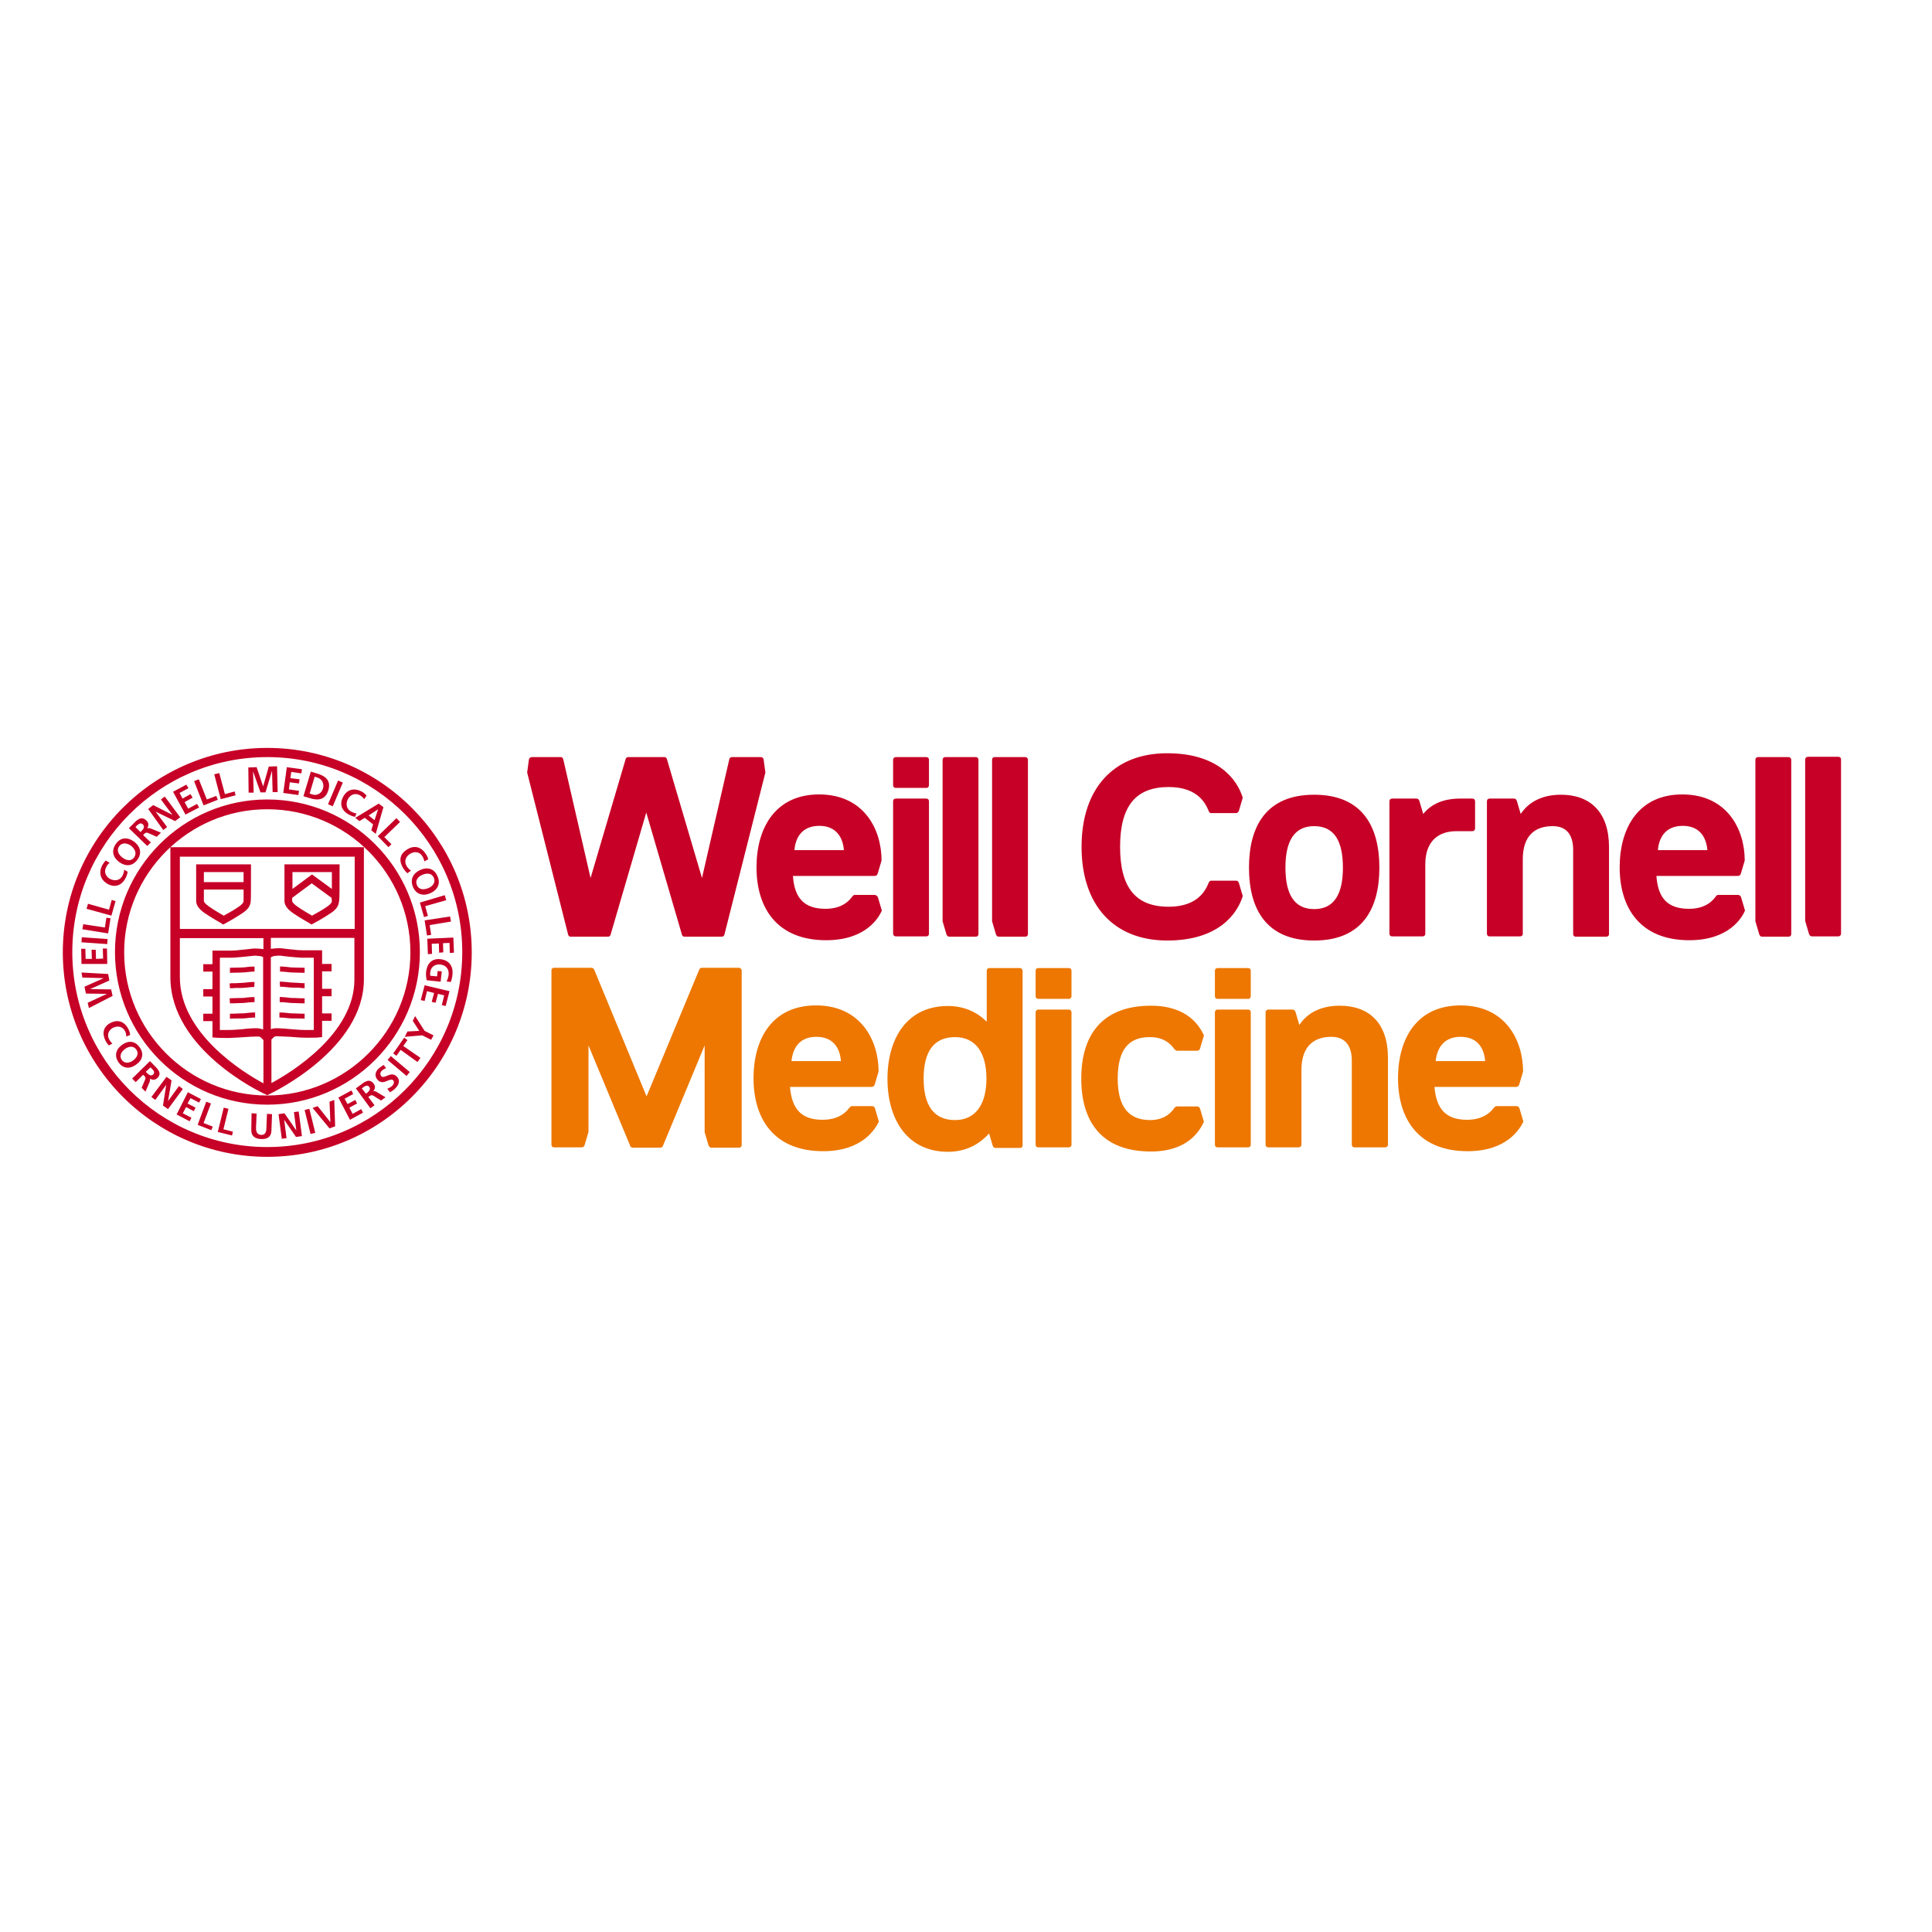 <?xml version="1.0" encoding="utf-8"?>
<!-- Generator: Adobe Illustrator 19.0.0, SVG Export Plug-In . SVG Version: 6.00 Build 0)  -->
<svg version="1.1" id="layer" xmlns="http://www.w3.org/2000/svg" xmlns:xlink="http://www.w3.org/1999/xlink" x="0px" y="0px"
	 viewBox="-153 -46 652 652" style="enable-background:new -153 -46 652 652;" xml:space="preserve">
<style type="text/css">
	.st0{fill:#ED7700;}
	.st1{fill:#C60026;}
</style>
<g>
	<path class="st0" d="M358.8,327.3h-6.8c-0.4,0-0.6,0.3-1,0.7c-0.5,0.7-2.9,3.9-8.9,3.9c-7.2,0-10.4-3.7-11-11.1h27.6
		c0.5,0,0.8-0.3,1-0.8l1.3-4.4c0-10.6-6-22.3-21.1-22.3c-14.6,0-21.1,11-21.1,24.6c0,13.7,6.9,24.6,23.5,24.6
		c13.4,0,17.7-7.7,18.8-10l-1.3-4.4C359.6,327.6,359.3,327.3,358.8,327.3 M339.9,303.9c5.3,0,7.9,3.3,8.3,8.2h-16.7
		C332,307.3,334.6,303.9,339.9,303.9 M315.4,311v29.3c0,0.5-0.4,0.9-0.9,0.9h-10.4c-0.5,0-0.9-0.3-0.9-0.9v-28.4c0-4.4-1.8-8-6.9-8
		c-5.9,0-10.1,3.2-10.1,11.2v8.5v16.7c0,0.5-0.4,0.9-0.9,0.9h-10.3c-0.5,0-0.9-0.3-0.9-0.9v-44.7c0-0.5,0.4-0.9,0.9-0.9h8.2
		c0.5,0,0.8,0.3,1,0.8l1.3,4.4c2.5-3.8,6.9-6.5,13.6-6.5C309,293.4,315.4,299.2,315.4,311 M257,281.6c0-0.5,0.3-0.9,0.9-0.9h10.3
		c0.5,0,0.9,0.3,0.9,0.9v8.6c0,0.5-0.3,0.9-0.9,0.9h-10.3c-0.5,0-0.9-0.3-0.9-0.9V281.6z M257,340.3c0,0.5,0.3,0.9,0.9,0.9h10.3
		c0.5,0,0.9-0.3,0.9-0.9v-44.7c0-0.5-0.3-0.9-0.9-0.9h-10.3c-0.5,0-0.9,0.4-0.9,0.9V340.3z M224.2,318c0,9.9,4,14,11,14
		c5.3,0,7.5-3.2,8-3.9c0.3-0.4,0.5-0.7,1-0.7h6.8c0.5,0,0.8,0.3,1,0.8l1.3,4.4c-1.4,2.9-5.3,10-17.9,10c-16.3,0-23.5-9.7-23.5-24.6
		c0-14.9,7.2-24.6,23.5-24.6c12.6,0,16.5,7.1,17.9,10l-1.3,4.4c-0.2,0.5-0.4,0.8-1,0.8h-6.8c-0.4,0-0.6-0.3-1-0.7
		c-0.5-0.7-2.7-3.9-8-3.9C228.1,303.9,224.2,308,224.2,318 M196.5,281.6c0-0.5,0.3-0.9,0.9-0.9h10.3c0.5,0,0.9,0.3,0.9,0.9v8.6
		c0,0.5-0.4,0.9-0.9,0.9h-10.3c-0.5,0-0.9-0.3-0.9-0.9V281.6z M196.5,340.3c0,0.5,0.3,0.9,0.9,0.9h10.3c0.5,0,0.9-0.3,0.9-0.9v-44.7
		c0-0.5-0.4-0.9-0.9-0.9h-10.3c-0.5,0-0.9,0.4-0.9,0.9V340.3z M191.2,280.7h-10.3c-0.5,0-0.9,0.3-0.9,0.9v17.2
		c-3.2-3.2-7.6-5.3-13.1-5.3c-13.7,0-20.4,10.8-20.4,24.6c0,13.8,6.8,24.6,20.4,24.6c6,0,10.6-2.5,13.9-6.2l1.2,4.1
		c0.2,0.5,0.4,0.8,1,0.8h8.2c0.5,0,0.9-0.3,0.9-0.9v-58.8C192,281,191.7,280.7,191.2,280.7 M169.3,332c-7.4,0-10.6-5.3-10.6-14
		c0-8.8,3.2-14,10.6-14c6.9,0,10.6,5.2,10.6,14v0C179.9,326.7,176.2,332,169.3,332 M141.3,327.3h-6.8c-0.4,0-0.6,0.3-1,0.7
		c-0.5,0.7-2.9,3.9-8.9,3.9c-7.2,0-10.4-3.7-11-11.1h27.6c0.5,0,0.8-0.3,1-0.8l1.3-4.4c0-10.6-6.1-22.3-21.1-22.3
		c-14.6,0-21.1,11-21.1,24.6c0,13.7,6.9,24.6,23.5,24.6c13.4,0,17.7-7.7,18.8-10l-1.3-4.4C142.1,327.6,141.9,327.3,141.3,327.3
		 M122.5,303.9c5.3,0,7.9,3.3,8.3,8.2h-16.7C114.6,307.3,117.1,303.9,122.5,303.9 M97.3,281.6v58.8c0,0.5-0.3,0.9-0.9,0.9h-9.3
		c-0.5,0-0.8-0.3-1-0.8l-1.3-4.4v-29.3l-14,33.7c-0.2,0.5-0.4,0.8-1,0.8h-4.6v0h-4.6c-0.6,0-0.9-0.3-1-0.8l-14-33.7V336l-1.3,4.4
		c-0.2,0.5-0.4,0.8-1,0.8H34c-0.5,0-0.9-0.3-0.9-0.9v-58.8c0-0.5,0.3-0.9,0.9-0.9h7.9v0h4.6c0.6,0,0.9,0.3,1.1,0.8L65.2,324
		l17.7-42.6c0.2-0.5,0.4-0.8,1-0.8h4.6h7.9C96.9,280.7,97.3,281,97.3,281.6"/>
	<path class="st1" d="M468.3,269.1c0,0.5-0.4,0.9-0.9,0.9h-8.9c-0.5,0-0.8-0.3-1-0.8l-1.3-4.4v-54.5c0-0.5,0.4-0.9,0.9-0.9h10.3
		c0.5,0,0.9,0.3,0.9,0.9V269.1z M451.5,210.4c0-0.5-0.4-0.9-0.9-0.9h-10.3c-0.5,0-0.9,0.3-0.9,0.9v54.5l1.3,4.4
		c0.2,0.5,0.4,0.8,1,0.8h8.9c0.5,0,0.9-0.3,0.9-0.9V210.4z M434.6,256.9l1.3,4.4c-1,2.3-5.3,10-18.8,10c-16.6,0-23.5-10.9-23.5-24.6
		c0-13.6,6.6-24.6,21.1-24.6c15.1,0,21.1,11.7,21.1,22.3l-1.3,4.4c-0.2,0.5-0.4,0.8-1,0.8H406c0.5,7.5,3.8,11.1,11,11.1
		c6,0,8.3-3.2,8.9-4c0.3-0.4,0.5-0.7,1-0.7h6.8C434.2,256.2,434.5,256.4,434.6,256.9 M406.5,240.9h16.7c-0.4-4.8-3-8.2-8.3-8.2
		C409.5,232.7,406.9,236.1,406.5,240.9 M373.8,222.2c-6.7,0-11.1,2.7-13.6,6.5l-1.3-4.4c-0.2-0.5-0.4-0.8-1-0.8h-8.2
		c-0.5,0-0.9,0.3-0.9,0.9v44.7c0,0.5,0.3,0.9,0.9,0.9H360c0.5,0,0.9-0.3,0.9-0.9v-16.7V244c0-8.1,4.2-11.2,10.1-11.2
		c5.2,0,6.9,3.6,6.9,8v28.4c0,0.5,0.3,0.9,0.9,0.9h10.3c0.5,0,0.9-0.3,0.9-0.9v-29.3C390,228,383.6,222.2,373.8,222.2 M343.9,223.5
		h-4.1c-5.5,0-9.7,1.7-12.5,5.2l-1.3-4.4c-0.2-0.5-0.4-0.8-1-0.8h-8.2c-0.5,0-0.9,0.3-0.9,0.9v44.7c0,0.5,0.3,0.9,0.9,0.9h10.3
		c0.5,0,0.9-0.3,0.9-0.9v-15.3v-8.1c0-8.1,4.7-11.2,10.5-11.2h5.4c0.5,0,0.9-0.4,0.9-0.9v-9.2C344.8,223.9,344.5,223.5,343.9,223.5
		 M312.5,246.8c0,13.8-5.7,24.6-22,24.6c-16.3,0-22-10.8-22-24.6c0-13.8,5.7-24.6,22-24.6C306.8,222.2,312.5,233,312.5,246.8
		 M300.2,246.8c0-8.8-2.8-14-9.7-14c-6.9,0-9.7,5.3-9.7,14s2.8,14,9.7,14C297.4,260.8,300.2,255.5,300.2,246.8 M212,239.8
		c0,19.7,10.9,31.6,28.9,31.6c17.1,0,23.6-8.8,25.5-15l-1.3-4.4c-0.2-0.5-0.4-0.8-1-0.8h-8.3c-0.5,0-0.7,0.3-0.9,0.7
		c-0.9,2.2-3.4,8.1-13.5,8.1c-11.1,0-16.4-6.4-16.4-20.2c0-13.8,5.3-20.2,16.4-20.2c10.1,0,12.6,5.9,13.5,8.1
		c0.2,0.4,0.3,0.7,0.9,0.7h8.3c0.5,0,0.8-0.3,1-0.8l1.3-4.4c-1.9-6.2-8.4-15-25.5-15C222.9,208.2,212,220,212,239.8 M193.9,210.4
		c0-0.5-0.4-0.9-0.9-0.9h-10.3c-0.5,0-0.9,0.3-0.9,0.9v54.5l1.3,4.4c0.2,0.5,0.4,0.8,1,0.8h8.9c0.5,0,0.9-0.3,0.9-0.9V210.4z
		 M177.2,210.4c0-0.5-0.3-0.9-0.9-0.9H166c-0.5,0-0.9,0.3-0.9,0.9v54.5l1.3,4.4c0.2,0.5,0.4,0.8,1,0.8h8.9c0.5,0,0.9-0.3,0.9-0.9
		V210.4z M148.4,269.1c0,0.5,0.4,0.9,0.9,0.9h10.3c0.5,0,0.9-0.3,0.9-0.9v-44.7c0-0.5-0.3-0.9-0.9-0.9h-10.3c-0.5,0-0.9,0.3-0.9,0.9
		V269.1z M148.4,210.4c0-0.5,0.4-0.9,0.9-0.9h10.3c0.5,0,0.9,0.3,0.9,0.9v8.6c0,0.5-0.3,0.9-0.9,0.9h-10.3c-0.5,0-0.9-0.3-0.9-0.9
		V210.4z M143.3,256.9l1.3,4.4c-1,2.3-5.3,10-18.8,10c-16.6,0-23.5-10.9-23.5-24.6c0-13.6,6.6-24.6,21.1-24.6
		c15.1,0,21.1,11.7,21.1,22.3l-1.3,4.4c-0.2,0.5-0.4,0.8-1,0.8h-27.6c0.5,7.5,3.8,11.1,11,11.1c6,0,8.3-3.2,8.9-4
		c0.4-0.4,0.5-0.7,1-0.7h6.8C142.8,256.2,143.1,256.4,143.3,256.9 M115.1,240.9h16.7c-0.4-4.8-3-8.2-8.3-8.2
		C118.1,232.7,115.5,236.1,115.1,240.9 M104.7,210.3c-0.1-0.5-0.4-0.8-1-0.8h-9.7c-0.5,0-0.8,0.3-0.9,0.8l-9.2,40l-11.8-40
		c-0.1-0.4-0.3-0.8-0.9-0.8h-6.1H59c-0.5,0-0.8,0.3-0.9,0.8l-11.8,40l-9.2-40c-0.1-0.4-0.3-0.8-0.9-0.8h-9.7c-0.5,0-0.9,0.3-1,0.8
		l-0.6,4.4l13.8,54.6c0.1,0.4,0.3,0.8,0.9,0.8h12.6c0.5,0,0.8-0.3,0.9-0.8l12-41.1l12,41.1c0.1,0.4,0.3,0.8,0.9,0.8h12.6
		c0.5,0,0.8-0.3,0.9-0.8l13.8-54.6L104.7,210.3z"/>
	<path class="st1" d="M-75.4,297.8l0-1.7c0.5,0,2.1,0,3.4-0.1l0.7,0c0.6,0,1.3-0.1,2.2-0.2l1.3-0.1c0.3,0,0.6,0,0.9,0l0,1.7
		c-0.2,0-0.4,0-0.7,0l-1.3,0.1c-0.9,0.1-1.6,0.2-2.3,0.2l-0.7,0C-73.3,297.7-74.9,297.7-75.4,297.8 M-75.4,292.6
		c0.5,0,2.1,0,3.4-0.1l0.6,0c0.6,0,1.4-0.1,2.2-0.2c0.4,0,0.9-0.1,1.4-0.1c0.2,0,0.5,0,0.7,0l0-1.7c-0.3,0-0.6,0-0.9,0
		c-0.5,0-1,0.1-1.4,0.1c-0.8,0.1-1.4,0.2-2,0.2l-0.7,0c-1.3,0-2.8,0.1-3.4,0.1L-75.4,292.6 M-75.4,287.5c0.3,0,1.2,0,2.1-0.1l1.9,0
		c0.7,0,1.4-0.1,2.3-0.2l1.2-0.1c0.2,0,0.5,0,0.7,0l0.1-1.7c-0.3,0-0.6,0-0.9,0l-1.3,0.1c-0.8,0.1-1.6,0.2-2.2,0.2l-1.9,0.1
		c-0.9,0-1.8,0-2.1,0.1L-75.4,287.5 M-71.4,282.2c0.7,0,1.4-0.1,2.3-0.2l1.3-0.1c0.2,0,0.5,0,0.7,0l0-1.7c-0.3,0-0.6,0-0.9,0
		l-1.3,0.1c-0.8,0.1-1.5,0.2-2.1,0.2l-4,0.1l0,1.7L-71.4,282.2z M-50.2,297.8l0-1.7c-0.5,0-2.1,0-3.4-0.1l-0.7,0
		c-0.6,0-1.3-0.1-2.2-0.2l-1.3-0.1c-0.3,0-0.6,0-0.9,0l0,1.7c0.2,0,0.4,0,0.7,0l1.3,0.1c0.9,0.1,1.6,0.2,2.3,0.2l0.7,0
		C-52.3,297.7-50.7,297.7-50.2,297.8 M-50.2,292.6l0-1.7c-0.5,0-2.1,0-3.4-0.1l-0.7,0c-0.6,0-1.3-0.1-2-0.2c-0.5,0-0.9-0.1-1.4-0.1
		c-0.3,0-0.6-0.1-0.9,0l0,1.7c0.2,0,0.4,0,0.7,0c0.5,0,1,0.1,1.4,0.1c0.8,0.1,1.6,0.2,2.2,0.2l0.6,0
		C-52.3,292.6-50.7,292.6-50.2,292.6 M-50.2,287.5l0-1.7c-0.3,0-1.2,0-2.1-0.1l-1.9-0.1c-0.6,0-1.4-0.1-2.2-0.2l-1.3-0.1
		c-0.3,0-0.6,0-0.9,0l0.1,1.7c0.2,0,0.4,0,0.7,0l1.2,0.1c0.9,0.1,1.7,0.2,2.3,0.2l1.9,0C-51.4,287.4-50.6,287.5-50.2,287.5
		 M-50.2,282.3l0-1.7l-4-0.1c-0.6,0-1.3-0.1-2.1-0.2l-1.3-0.1c-0.3,0-0.6-0.1-0.9,0l0,1.7c0.2,0,0.4,0,0.7,0l1.3,0.1
		c0.9,0.1,1.6,0.2,2.3,0.2L-50.2,282.3z M-38.4,247l0-1.3H-57l0,1.3c0,3.3,0,10.9,0,11.2c0.1,1.4,1,2.6,2.8,3.9
		c2.2,1.5,5.5,3.4,5.7,3.5l0.6,0.4l0.6-0.3c0,0,3.7-2,6-3.6c1.8-1.2,2.6-2.4,2.7-3.9C-38.4,257.9-38.4,253.9-38.4,247 M-54.4,248.3
		H-41l0,2v3.7l-6.7-4.9v0l0,0l-6.6,4.9v-3.6V248.3z M-41,258.1c0,0.5-0.5,1.1-1.5,1.8c-1.4,1-3.5,2.2-5,3l-0.2,0.1l-0.2-0.1
		c-0.7-0.4-3.1-1.8-4.8-3c-1-0.7-1.6-1.3-1.7-1.8h0V257l6.6-4.9l6.7,4.9L-41,258.1L-41,258.1z M-68.3,247v-1.3h-18.5l0,1.3
		c0,3.3,0,10.9,0,11.2c0.1,1.4,1,2.6,2.8,3.9c2.2,1.5,5.5,3.4,5.7,3.5l0.6,0.4l0.6-0.3c0,0,3.7-2,6-3.6c1.8-1.2,2.6-2.4,2.7-3.9
		C-68.3,257.9-68.3,253.9-68.3,247 M-70.8,248.3l0,3.4h-13.4v-3.4H-70.8z M-70.8,258.1c0,0.5-0.5,1.1-1.5,1.8c-1.4,1-3.5,2.2-5,3
		l-0.2,0.1l-0.2-0.1c-0.7-0.4-3.1-1.8-4.8-3c-1-0.7-1.7-1.4-1.7-1.9c0-0.2,0-1.5,0-3.2v-0.6h13.4v0.1
		C-70.8,255.6-70.8,257.8-70.8,258.1 M-30.1,239.9l-65.4,0l0,43.9c0,24.4,30.8,39,32.1,39.5l0.6,0.3l0.6-0.3
		c1.3-0.6,32-15.3,32-38.8V239.9z M-92.3,243.1h59l0,24.4h-59V243.1z M-64.9,276.7c0.3,0.1,0.5,0.2,0.7,0.3v24.5l-0.1-0.1
		c-0.5-0.2-1.1-0.3-1.8-0.4c-1.9,0-3.3,0.1-4.8,0.3c-1.5,0.1-3,0.3-5.2,0.3c-0.5,0-0.9,0-1.3,0c-0.4,0-0.8,0-1.1,0l-0.3,0v-24.4h0.9
		c0.8,0,1.8,0,3,0c1.2,0,2.6-0.2,4.1-0.3c0.8-0.1,1.7-0.2,2.8-0.3c0.3,0,0.7-0.1,1.1-0.1C-65.8,276.6-65,276.7-64.9,276.7l0,0.1
		L-64.9,276.7z M-61.5,277c0.2-0.1,0.5-0.2,0.7-0.3c0,0,0.9-0.2,2-0.2c0.4,0,0.8,0,1.1,0.1c0.9,0.1,1.8,0.2,2.6,0.3l0.1,0
		c1.5,0.1,2.8,0.3,4.1,0.3c1.1,0,2.1,0,2.9,0h0.4c0.1,0,0.2,0,0.2,0l0.3,0l0,24.4l-0.3,0c-0.3,0-0.7,0-1.1,0c-0.4,0-0.9,0-1.3,0
		c-2.2,0-3.7-0.2-5.2-0.3c-1.5-0.1-2.9-0.3-4.8-0.3h0c-0.6,0-1.2,0.1-1.7,0.3l-0.1,0.1V277z M-92.3,283.8v-13.2h28.2l0,3.7l-0.2,0
		c0,0-1.1-0.2-2.6-0.2c-0.5,0-0.9,0-1.4,0.1c-1,0.1-1.8,0.2-2.7,0.3l-0.2,0c-1.4,0.2-2.7,0.3-3.7,0.3c-1,0-1.9,0-2.7,0h-0.8h0
		c-0.6,0-1.2,0-1.7,0l-1.2,0v4.6h-3.1v2.5h3.1v5.9h-3.1v2.5h3.1v5.8h-3.1v2.5h3.1l0,5.5l1.2,0.1c0.2,0,1.9,0.1,4.2,0.1
		c2.3-0.1,4-0.2,5.4-0.3c1.5-0.1,2.8-0.2,4.5-0.2c0.7,0,1,0.2,1.4,0.7c0.1,0.1,0.3,0.3,0.5,0.5l0,14.6
		C-70.8,316-92.3,302.8-92.3,283.8 M-61.4,319.5l0-14.7c0.1-0.1,0.3-0.2,0.4-0.4c0.4-0.4,0.6-0.7,1.4-0.7c1.8,0.1,3.1,0.1,4.6,0.2
		c1.4,0.1,3.1,0.3,5.4,0.3c2.2,0,4,0,4.1-0.1l1.2-0.1v-5.5h3.2v-2.5h-3.2v-5.8h3.2v-2.5h-3.2v-5.9h3.2v-2.5h-3.2v-4.6l-1.3,0
		c-0.5,0-1,0-1.7,0h-0.4c-0.9,0-1.9,0-3.1,0c-1.1,0-2.3-0.1-3.9-0.3l-0.1,0c-0.8-0.1-1.7-0.2-2.6-0.3c-0.5-0.1-0.9-0.1-1.4-0.1
		c-1.5,0-2.6,0.2-2.6,0.2c0,0-0.1,0-0.1,0l-0.1,0l0-3.7h28.2v14C-33.3,302.8-54.8,316-61.4,319.5 M-62.8,326.8
		c-28.4,0-51.4-23.1-51.4-51.5c0-28.4,23.1-51.5,51.4-51.5c28.4,0,51.5,23.1,51.5,51.5C-11.3,303.7-34.4,326.8-62.8,326.8
		 M-62.8,227.1c-26.6,0-48.3,21.7-48.3,48.3c0,26.6,21.7,48.3,48.3,48.3c26.6,0,48.3-21.7,48.3-48.3
		C-14.5,248.8-36.1,227.1-62.8,227.1 M-116.3,306.8c-0.4-0.5-0.8-1-1.1-1.6c-1.2-2.4-0.8-4.7,1.7-6c2.6-1.3,4.8-0.4,6.1,2.2
		c0.2,0.5,0.5,1.2,0.5,1.9l-1.3,0.5c0-0.7-0.1-1.3-0.4-1.8c-0.8-1.6-2.4-1.9-4-1.2c-1.5,0.8-2.2,2.3-1.4,3.9
		c0.3,0.6,0.8,1.2,1.1,1.5L-116.3,306.8z M-105.9,307.4c-1.6-2.2-3.8-2.3-5.9-0.8c-2.1,1.5-2.7,3.7-1.2,5.9c1.5,2.2,3.9,2.3,5.9,0.8
		C-104.9,311.8-104.3,309.6-105.9,307.4 M-111.9,311.7c-1-1.4-0.1-2.8,1.1-3.7c1.2-0.9,2.8-1.2,3.8,0.2c1,1.4,0.1,2.8-1.1,3.7
		C-109.2,312.7-110.9,313.1-111.9,311.7 M-108.4,318l1.2,1.2l2.5-2.5l0.4,0.4c0.5,0.5,0.5,0.8,0.2,1.4l-1.1,2.6l1.3,1.3l1.4-3.3
		c0.1-0.4,0.3-0.9,0-1.2l0,0c0.9,0.7,1.9,0.6,2.6-0.1c1.7-1.6,0.1-3.1-1.2-4.4l-1.3-1.3L-108.4,318z M-102.2,314.2l0.4,0.4
		c0.6,0.6,1.2,1.3,0.5,2c-0.7,0.7-1.5,0.1-2.1-0.5l-0.4-0.4L-102.2,314.2z M-101.9,324.2l1.3,1l3.7-5.1l0,0l-1.1,7l1.7,1.2l5-6.8
		l-1.3-1l-3.7,5.1l0,0l1.2-7l-1.7-1.2L-101.9,324.2z M-93.4,330.1l4.4,2.3l0.6-1.2l-2.9-1.5l1.1-2.1l2.6,1.4l0.6-1.2l-2.7-1.4l1-1.8
		l2.9,1.5l0.6-1.2l-4.4-2.3L-93.4,330.1z M-86.3,333.6l4.6,1.8l0.5-1.2l-3.1-1.2l2.5-6.6l-1.6-0.6L-86.3,333.6z M-79.5,336l4.8,1.2
		l0.3-1.3l-3.2-0.8l1.7-6.9l-1.6-0.4L-79.5,336z M-68.2,335.1c-0.1,2.3,1.2,3.2,3.3,3.3c2.2,0.1,3.5-0.8,3.5-3l0.2-5.4l-1.7-0.1
		l-0.2,4.8c0,1.4-0.5,2.4-1.8,2.3c-1.3-0.1-1.7-1-1.7-2.4l0.2-4.8l-1.7-0.1L-68.2,335.1z M-57.9,338.3l1.6-0.2l-0.8-6.2h0l4,5.8
		l2-0.3l-1.1-8.3l-1.6,0.2l0.8,6.2l0,0l-4-5.8l-2,0.3L-57.9,338.3z M-48.2,336.7l1.6-0.4l-2-8.1l-1.6,0.4L-48.2,336.7z M-41.8,334.8
		l1.9-0.7l-0.3-8.9l-1.6,0.6l0.3,6.9h0l-4.3-5.4l-1.7,0.6L-41.8,334.8z M-34.9,331.9l4.4-2.4l-0.6-1.2l-2.9,1.6l-1.1-2.1l2.6-1.4
		l-0.6-1.2l-2.6,1.4l-1-1.8l2.9-1.6l-0.6-1.2l-4.4,2.4L-34.9,331.9z M-28,328l1.4-1l-2.1-2.8l0.4-0.3c0.6-0.4,0.9-0.4,1.5,0l2.4,1.5
		l1.5-1.1l-3-1.8c-0.3-0.2-0.8-0.4-1.2-0.2l0,0c0.8-0.8,0.8-1.8,0.2-2.6c-1.4-1.9-3.1-0.6-4.5,0.5l-1.5,1.1L-28,328z M-30.9,321.3
		l0.4-0.3c0.7-0.5,1.5-1,2.1-0.2c0.6,0.8-0.1,1.5-0.7,2l-0.4,0.3L-30.9,321.3z M-23.5,313.4c-0.6,0.3-1.1,0.7-1.7,1.2
		c-1.1,1-1.6,2.5-0.3,3.9c1.9,2,4.1-1,5.2,0.1c0.5,0.6,0.1,1.4-0.3,1.8c-0.5,0.5-1.1,0.8-1.7,1l0.9,1.2c0.7-0.4,1.1-0.6,1.8-1.3
		c1.2-1.2,1.8-2.7,0.5-4c-2-2-4.2,1-5.2-0.1c-0.6-0.7-0.3-1.4,0.1-1.8c0.4-0.4,0.9-0.7,1.5-0.9L-23.5,313.4z M-15.8,317.1l1.1-1.3
		l-6.4-5.4l-1.1,1.3L-15.8,317.1z M-12.1,312.4l1-1.4l-5.8-4l1.4-2l-1.1-0.8l-3.7,5.3l1.1,0.8l1.4-2L-12.1,312.4z M-7.5,304.9
		l0.8-1.5l-3-1.5l-3.2-5l-0.8,1.6l2.2,3.4l-4,0.2l-0.9,1.8l5.9-0.5L-7.5,304.9z M-115,290.1l-0.5-2.2l-7.1-0.1v0l6.5-2.9l-0.4-2.2
		l-9-0.5l0.3,1.7l7.2,0.2v0l-6.5,2.9l0.5,2.3l7.1,0.1v0l-6.5,3l0.4,1.8L-115,290.1z M-116.8,279.3l-0.1-5.2l-1.4,0l0.1,3.4l-2.4,0.1
		l-0.1-3.1l-1.4,0l0.1,3.1l-2.1,0l-0.1-3.4l-1.4,0l0.1,5.1L-116.8,279.3z M-125.5,272l8.7,0.6l0.1-1.7l-8.7-0.6L-125.5,272z
		 M-116.5,269l0.8-5.1l-1.4-0.2l-0.5,3.3l-7.3-1.1l-0.3,1.7L-116.5,269z M-115.4,263l1.4-4.9l-1.3-0.4l-0.9,3.3l-7.1-2l-0.5,1.7
		L-115.4,263z M-111.1,247.5c0,0.5-0.2,1.3-0.5,1.9c-0.8,1.7-2.5,2-4.1,1.3c-1.6-0.8-2.3-2.4-1.5-4c0.3-0.6,0.6-1.1,1.2-1.5
		l-1.3-0.8c-0.5,0.5-0.9,1.1-1.2,1.6c-1.3,2.6-0.6,5,2,6.4c2.6,1.3,4.8,0.2,6-2.3c0.3-0.6,0.5-1.3,0.6-1.9L-111.1,247.5z
		 M-113.9,238.8c-1.6,2.3-1,4.5,1.1,6.1c2.2,1.6,4.5,1.5,6.2-0.8c1.6-2.2,0.9-4.6-1.2-6.1C-110,236.4-112.4,236.6-113.9,238.8
		 M-107.7,243.3c-1,1.5-2.7,1.1-4,0.1c-1.2-0.9-2.1-2.4-1.1-3.8c1-1.4,2.7-1.1,4-0.2C-107.6,240.4-106.7,241.8-107.7,243.3
		 M-103.3,239.5l1.2-1.2l-2.6-2.5l0.4-0.4c0.5-0.5,0.9-0.5,1.5-0.2l2.7,1.2l1.4-1.4l-3.4-1.4c-0.4-0.1-0.9-0.3-1.3,0l0,0
		c0.7-0.9,0.6-2-0.2-2.7c-1.7-1.7-3.3-0.1-4.6,1.3l-1.3,1.3L-103.3,239.5z M-107.3,233.1l0.4-0.4c0.6-0.6,1.4-1.2,2.1-0.5
		c0.8,0.8,0.2,1.6-0.4,2.2l-0.4,0.4L-107.3,233.1z M-97.9,234.1l1.3-1l-3.9-5.2l0,0l6.6,3.2l1.7-1.3l-5.2-7l-1.3,1l3.9,5.2l0,0
		l-6.5-3.3l-1.7,1.3L-97.9,234.1z M-90.4,228.9l4.6-2.4l-0.7-1.2l-3,1.6l-1.2-2.2l2.7-1.5l-0.7-1.2l-2.7,1.5l-1-1.9l3-1.6l-0.7-1.2
		l-4.5,2.4L-90.4,228.9z M-84.3,225.8l4.8-1.9l-0.5-1.3l-3.2,1.2l-2.7-6.8l-1.6,0.6L-84.3,225.8z M-78.5,223.7l5-1.3l-0.3-1.3
		l-3.3,0.9l-1.9-7.1l-1.7,0.4L-78.5,223.7z M-69.1,221.5l1.7,0l-0.2-7.2l0,0l2.5,7.1l1.7,0l2.2-7.3h0l0.2,7.2l1.7,0l-0.2-8.7
		l-2.8,0.1l-1.9,6.7h0l-2.2-6.5l-2.8,0.1L-69.1,221.5z M-57.4,221.6l5.1,0.7l0.2-1.4l-3.4-0.5l0.3-2.4l3.1,0.4l0.2-1.4l-3.1-0.4
		l0.3-2.1l3.4,0.5l0.2-1.4l-5.1-0.7L-57.4,221.6z M-50.6,222.7l2.3,0.7c2.6,0.8,5.1,0.6,6.1-2.7c1-3.3-1-4.8-3.6-5.6l-2.3-0.7
		L-50.6,222.7z M-46.8,216.1l0.9,0.3c1.4,0.4,2.4,1.9,1.9,3.7c-0.5,1.8-2.2,2.5-3.6,2l-0.9-0.3L-46.8,216.1z M-42.3,225.4l1.6,0.7
		l3.4-8l-1.6-0.7L-42.3,225.4z M-32.7,228.5c-0.5,0-1.2-0.3-1.8-0.6c-1.6-0.9-1.9-2.6-1.1-4.2c0.9-1.6,2.5-2.2,4.1-1.3
		c0.5,0.3,1,0.7,1.4,1.3l0.8-1.2c-0.4-0.5-1-1-1.5-1.3c-2.6-1.4-5-0.9-6.4,1.7c-1.4,2.6-0.4,4.8,2.1,6.1c0.6,0.3,1.2,0.5,1.9,0.7
		L-32.7,228.5z M-33.1,230l1.4,1.1l1.8-1.1l2.8,2.2l-0.6,2l1.5,1.2l2.6-9l-1.6-1.2L-33.1,230z M-26.6,230.8l-2-1.6l3.2-2.1l0,0
		L-26.6,230.8z M-25.5,236.2l3.6,3.7l1-1l-2.4-2.4l5.3-5.1l-1.2-1.3L-25.5,236.2z M-14.3,247.8c-0.4-0.2-1-0.8-1.4-1.4
		c-1-1.6-0.5-3.2,1-4.2c1.5-1,3.3-0.8,4.2,0.7c0.3,0.5,0.6,1.1,0.7,1.8l1.3-0.7c-0.1-0.7-0.5-1.4-0.8-1.8c-1.6-2.5-4-3.1-6.5-1.4
		c-2.5,1.6-2.6,4-1,6.4c0.4,0.6,0.8,1.1,1.3,1.5L-14.3,247.8z M-5.4,249.6c-1.1-2.5-3.4-3.1-5.8-2c-2.4,1.1-3.5,3.2-2.4,5.8
		c1.1,2.5,3.5,3.1,5.9,2C-5.3,254.3-4.2,252.1-5.4,249.6 M-12.3,252.7c-0.7-1.6,0.4-2.9,1.9-3.5c1.4-0.6,3.1-0.6,3.8,1
		c0.7,1.6-0.4,2.9-1.8,3.5C-9.9,254.3-11.6,254.4-12.3,252.7 M-11.3,258.6l1.4,4.9l1.3-0.4l-0.9-3.3l7.1-2l-0.5-1.7L-11.3,258.6z
		 M-9.7,264.6l0.8,5.1l1.4-0.2l-0.5-3.3l7.2-1.2l-0.3-1.7L-9.7,264.6z M-8.8,270.8l0.2,5.2l1.4-0.1l-0.1-3.4l2.4-0.1l0.1,3.1
		l1.4-0.1l-0.1-3.1l2.2-0.1l0.1,3.4l1.4-0.1l-0.2-5.1L-8.8,270.8z M-0.9,285.4c0.3-0.7,0.5-1.5,0.6-2.5c0.3-2.9-1.2-4.9-4.1-5.2
		c-2.9-0.3-4.5,1.5-4.8,4.3c-0.1,0.9,0,1.9,0.2,2.8l4.7,0.5l0.4-3.5l-1.4-0.1l-0.2,1.8l-2.3-0.2c0-0.3-0.1-0.7,0-1.2
		c0.2-1.8,1.6-2.8,3.4-2.6c1.8,0.2,3,1.4,2.8,3.5c-0.1,0.7-0.3,1.5-0.7,2.2L-0.9,285.4z M-9.7,286.5l-1.3,5l1.3,0.3l0.8-3.3l2.4,0.6
		l-0.8,3l1.3,0.3l0.8-3l2.1,0.5l-0.8,3.3l1.3,0.3l1.3-5L-9.7,286.5z M-62.8,344.4c-38,0-69-31-69-69s30.9-69,69-69
		c38,0,69,30.9,69,69S-24.7,344.4-62.8,344.4 M-62.8,209.5c-36.3,0-65.8,29.5-65.8,65.8s29.5,65.8,65.8,65.8
		c36.3,0,65.8-29.5,65.8-65.8S-26.5,209.5-62.8,209.5"/>
</g>
</svg>
